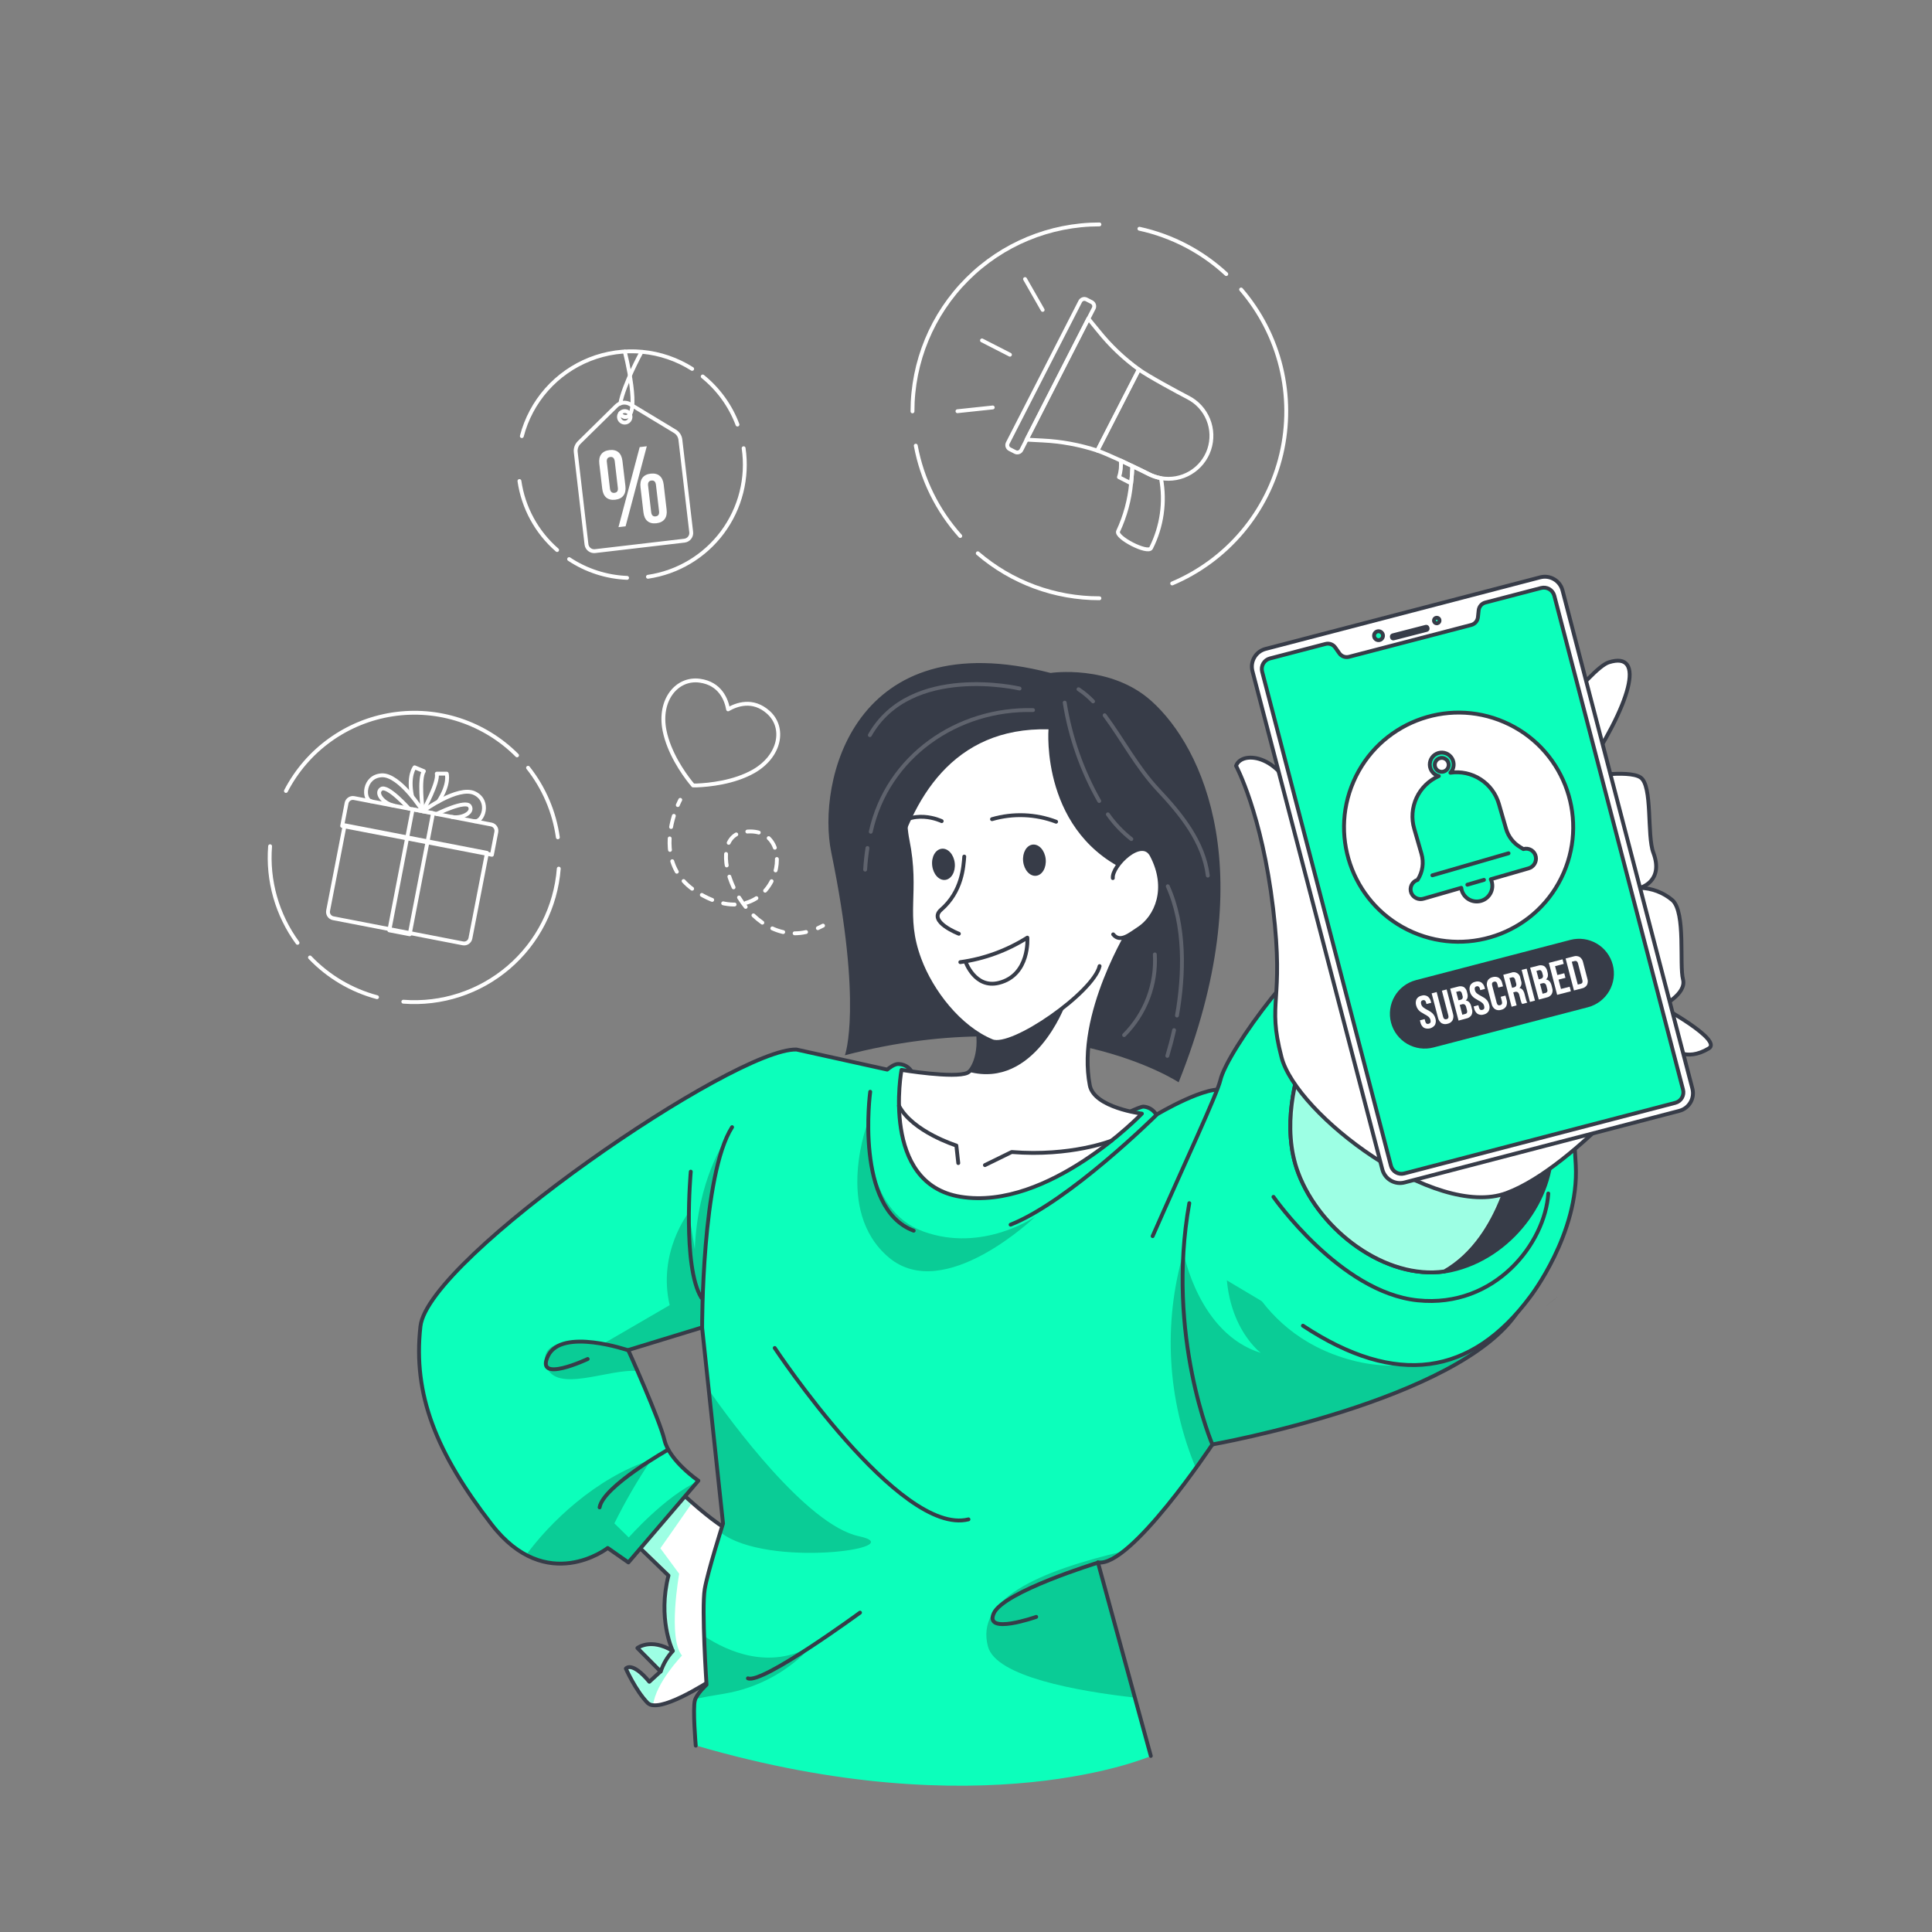 <svg width="500" height="500" viewBox="0 0 500 500" fill="none" xmlns="http://www.w3.org/2000/svg">
<rect x="0" y="0" width="500" height="500" fill="#808080" stroke="none"/>
<path d="M155.1 119.999C154.86 117.999 155.77 116.709 157.72 116.479C159.67 116.249 160.85 117.259 161.09 119.299L161.86 125.809C162.09 127.809 161.18 129.099 159.23 129.329C157.28 129.559 156.1 128.549 155.86 126.509L155.1 119.999ZM157.85 126.419C157.96 127.299 158.37 127.619 159.02 127.549C159.67 127.479 160.02 127.059 159.89 126.179L159.1 119.389C158.99 118.509 158.55 118.189 157.93 118.269C157.31 118.349 156.93 118.749 157.06 119.629L157.85 126.419ZM165.55 115.709L167.39 115.489L161.9 136.209L160.06 136.429L165.55 115.709ZM165.76 126.099C165.52 124.099 166.44 122.799 168.39 122.579C170.34 122.359 171.52 123.359 171.76 125.389L172.52 131.899C172.76 133.899 171.85 135.189 169.89 135.419C167.93 135.649 166.76 134.639 166.52 132.599L165.76 126.099ZM168.52 132.509C168.62 133.389 169.03 133.719 169.68 133.639C170.33 133.559 170.68 133.149 170.56 132.269L169.76 125.479C169.66 124.609 169.22 124.289 168.6 124.359C167.98 124.429 167.6 124.849 167.73 125.719L168.52 132.509Z" fill="white"/>
<path d="M177.16 139.92L154 142.63C153.474 142.692 152.944 142.542 152.528 142.214C152.112 141.886 151.843 141.406 151.78 140.88L149 117C148.951 116.555 149.002 116.106 149.149 115.683C149.296 115.261 149.536 114.877 149.85 114.56L159.51 105.05C159.975 104.588 160.582 104.296 161.233 104.22C161.883 104.144 162.541 104.288 163.1 104.63L174.69 111.63C175.072 111.861 175.396 112.177 175.636 112.554C175.877 112.93 176.029 113.356 176.08 113.8L178.88 137.68C178.948 138.205 178.805 138.735 178.483 139.155C178.161 139.575 177.685 139.85 177.16 139.92Z" stroke="white" stroke-linecap="round" stroke-linejoin="round"/>
<path d="M163.16 107.699C163.196 107.993 163.144 108.29 163.011 108.554C162.877 108.818 162.668 109.036 162.41 109.18C162.153 109.325 161.858 109.389 161.563 109.366C161.268 109.343 160.987 109.232 160.756 109.048C160.524 108.865 160.352 108.616 160.262 108.335C160.172 108.053 160.168 107.751 160.25 107.468C160.332 107.184 160.496 106.93 160.723 106.74C160.949 106.55 161.227 106.431 161.52 106.399C161.91 106.354 162.302 106.466 162.61 106.71C162.917 106.954 163.115 107.31 163.16 107.699Z" stroke="white" stroke-linecap="round" stroke-linejoin="round"/>
<path d="M161.69 91C161.69 91 166.21 108.4 161.69 107.9" stroke="white" stroke-linecap="round" stroke-linejoin="round"/>
<path d="M160.54 104.399C161.42 99.559 165.85 91.399 165.85 91.399" stroke="white" stroke-linecap="round" stroke-linejoin="round"/>
<path d="M161.69 107.869C161.426 107.852 161.173 107.754 160.967 107.587C160.761 107.421 160.612 107.194 160.54 106.939" stroke="white" stroke-linecap="round" stroke-linejoin="round"/>
<path d="M181.86 97.43C185.914 100.706 189.021 105.003 190.86 109.88" stroke="white" stroke-linecap="round" stroke-linejoin="round"/>
<path d="M135.05 112.87C136.212 108.399 138.414 104.266 141.475 100.808C144.537 97.349 148.372 94.662 152.668 92.966C156.964 91.271 161.601 90.613 166.199 91.048C170.797 91.483 175.228 92.998 179.13 95.469" stroke="white" stroke-linecap="round" stroke-linejoin="round"/>
<path d="M144.18 142.349C138.893 137.759 135.432 131.42 134.43 124.489" stroke="white" stroke-linecap="round" stroke-linejoin="round"/>
<path d="M162.29 149.549C156.94 149.335 151.752 147.658 147.29 144.699" stroke="white" stroke-linecap="round" stroke-linejoin="round"/>
<path d="M192.45 116C193.578 123.695 191.602 131.523 186.959 137.762C182.316 144.001 175.385 148.14 167.69 149.27" stroke="white" stroke-linecap="round" stroke-linejoin="round"/>
<path d="M89.21 213.576L126.029 220.714L121.741 242.833C121.657 243.264 121.406 243.645 121.041 243.891C120.677 244.137 120.23 244.228 119.799 244.144L86.224 237.635C85.792 237.551 85.412 237.3 85.166 236.936C84.92 236.571 84.829 236.124 84.912 235.693L89.201 213.574L89.21 213.576Z" stroke="white" stroke-width="0.998" stroke-linecap="round" stroke-linejoin="round"/>
<path d="M127.31 221.219L88.553 213.748L89.689 207.857C89.772 207.425 90.024 207.043 90.389 206.796C90.753 206.55 91.201 206.458 91.633 206.541L127.169 213.391C127.588 213.482 127.955 213.731 128.194 214.086C128.433 214.442 128.525 214.876 128.451 215.298L127.316 221.189L127.31 221.219Z" stroke="white" stroke-linecap="round" stroke-linejoin="round"/>
<path d="M112.068 210.448L106.795 209.432L100.754 240.775L106.027 241.791L112.068 210.448Z" stroke="white" stroke-linecap="round" stroke-linejoin="round"/>
<path d="M109.43 209.94C109.43 209.94 118.58 203.26 122.81 205.28C127.04 207.3 124.95 212.93 122.81 212.52" stroke="white" stroke-linecap="round" stroke-linejoin="round"/>
<path d="M113.05 210.63C113.05 210.63 120.49 206.93 121.57 208.63C122.65 210.33 119.44 211.9 116.97 211.42" stroke="white" stroke-linecap="round" stroke-linejoin="round"/>
<path d="M109.68 209.481C109.68 209.481 113.54 202.481 113.04 200.221H115.61C115.61 200.221 116.45 202.881 113.45 207.431" stroke="white" stroke-linecap="round" stroke-linejoin="round"/>
<path d="M109.43 209.94C109.43 209.94 103.43 200.34 98.74 200.65C94.05 200.96 93.92 206.95 96.05 207.36" stroke="white" stroke-linecap="round" stroke-linejoin="round"/>
<path d="M105.81 209.24C105.81 209.24 100.28 203.03 98.65 204.19C97.02 205.35 99.42 208.01 101.89 208.48" stroke="white" stroke-linecap="round" stroke-linejoin="round"/>
<path d="M109.37 209.42C109.37 209.42 108.37 201.47 109.7 199.58L107.3 198.58C107.3 198.58 105.54 200.74 106.64 206.08" stroke="white" stroke-linecap="round" stroke-linejoin="round"/>
<path d="M136.66 198.7C140.782 203.909 143.443 210.122 144.37 216.7" stroke="white" stroke-linecap="round" stroke-linejoin="round"/>
<path d="M74 204.7C76.71 199.461 80.619 194.936 85.409 191.494C90.199 188.052 95.734 185.79 101.564 184.892C107.394 183.995 113.353 184.487 118.957 186.328C124.56 188.17 129.649 191.309 133.81 195.49" stroke="white" stroke-linecap="round" stroke-linejoin="round"/>
<path d="M77 244C71.716 236.786 69.197 227.915 69.9 219" stroke="white" stroke-linecap="round" stroke-linejoin="round"/>
<path d="M97.57 258.07C90.952 256.302 84.949 252.746 80.22 247.79" stroke="white" stroke-linecap="round" stroke-linejoin="round"/>
<path d="M144.61 224.801C143.841 234.702 139.171 243.893 131.627 250.352C124.082 256.81 114.282 260.008 104.38 259.241" stroke="white" stroke-linecap="round" stroke-linejoin="round"/>
<path d="M292.73 125.09L289.59 123.49C290.056 122.111 290.213 120.647 290.05 119.2C291.05 119.68 292.11 120.2 293.05 120.63C293 121.92 292.92 123.44 292.73 125.09Z" stroke="white" stroke-linecap="round" stroke-linejoin="round"/>
<path d="M297.3 122.69C298.295 123.197 299.36 123.554 300.46 123.75C301.612 129.899 300.709 136.255 297.89 141.84C297.08 143.42 288.57 139.06 289.37 137.48C291.193 133.574 292.33 129.382 292.73 125.09C292.92 123.44 293.03 121.92 293.08 120.63C294.86 121.47 296.42 122.24 297.3 122.69Z" stroke="white" stroke-linecap="round" stroke-linejoin="round"/>
<path d="M307.45 102.86C309.825 104.074 311.684 106.1 312.692 108.57C313.699 111.039 313.787 113.788 312.94 116.317C312.093 118.846 310.366 120.987 308.074 122.351C305.782 123.715 303.077 124.211 300.45 123.75C299.35 123.554 298.285 123.197 297.29 122.69C296.41 122.24 294.85 121.47 293.07 120.63C292.07 120.16 291.07 119.68 290.07 119.2C287.61 118.07 285.23 117.03 284 116.63L294.76 95.63C297 97.27 304.93 101.57 307.45 102.86Z" stroke="white" stroke-linecap="round" stroke-linejoin="round"/>
<path d="M284.31 85.69C287.325 89.451 290.833 92.788 294.74 95.61L283.98 116.61C279.402 115.11 274.642 114.233 269.83 114L265.66 113.78L281.66 82.45L284.31 85.69Z" stroke="white" stroke-linecap="round" stroke-linejoin="round"/>
<path d="M260.81 114.65L279.57 78C279.715 77.723 279.963 77.515 280.26 77.419C280.558 77.324 280.881 77.349 281.16 77.49L282.54 78.2C282.818 78.343 283.029 78.59 283.126 78.888C283.224 79.186 283.2 79.51 283.06 79.79L281.69 82.46L265.69 113.79L264.33 116.46C264.259 116.598 264.161 116.72 264.043 116.821C263.925 116.921 263.788 116.997 263.64 117.044C263.493 117.092 263.337 117.11 263.183 117.097C263.028 117.084 262.878 117.041 262.74 116.97L261.35 116.26C261.206 116.193 261.077 116.097 260.971 115.979C260.865 115.86 260.784 115.722 260.734 115.571C260.683 115.42 260.664 115.261 260.677 115.103C260.69 114.944 260.735 114.79 260.81 114.65Z" stroke="white" stroke-linecap="round" stroke-linejoin="round"/>
<path d="M261.37 91.8L254.14 88.1" stroke="white" stroke-linecap="round" stroke-linejoin="round"/>
<path d="M269.84 80.2L265.28 72.22" stroke="white" stroke-linecap="round" stroke-linejoin="round"/>
<path d="M256.92 105.45L247.79 106.42" stroke="white" stroke-linecap="round" stroke-linejoin="round"/>
<path d="M317.36 70.93C311.048 65.084 303.286 61.033 294.88 59.2" stroke="white" stroke-linecap="round" stroke-linejoin="round"/>
<path d="M303.36 151C310.373 148.032 316.586 143.45 321.494 137.627C326.402 131.805 329.866 124.906 331.605 117.491C333.343 110.077 333.307 102.357 331.499 94.96C329.691 87.562 326.162 80.696 321.2 74.92" stroke="white" stroke-linecap="round" stroke-linejoin="round"/>
<path d="M253.05 143.19C261.808 150.719 272.98 154.85 284.53 154.83" stroke="white" stroke-linecap="round" stroke-linejoin="round"/>
<path d="M237 115.34C238.616 124.043 242.599 132.132 248.51 138.72" stroke="white" stroke-linecap="round" stroke-linejoin="round"/>
<path d="M284.53 58.08C271.699 58.08 259.393 63.177 250.32 72.25C241.247 81.323 236.15 93.629 236.15 106.46" stroke="white" stroke-linecap="round" stroke-linejoin="round"/>
<path d="M198.85 184.35C194.79 180.72 190.58 182.35 188.43 183.58C188 181.12 186.43 176.88 181.07 176.16C175.21 175.38 170.41 181.09 171.98 189.05C173.12 194.78 176.78 200.05 178.74 202.5C178.97 202.8 179.19 203.06 179.37 203.27H180.37C183.53 203.14 189.89 202.51 194.97 199.65C202 195.65 203.25 188.29 198.85 184.35Z" stroke="white" stroke-linecap="round" stroke-linejoin="round"/>
<path d="M176.05 207C176.05 207 175.78 207.49 175.41 208.35" stroke="white" stroke-linecap="round" stroke-linejoin="round"/>
<path d="M174.39 211.14C172.79 216.37 171.69 225.33 180.21 230.76C201.27 244.19 208.36 212.51 192.21 215.36C181.12 217.36 192.85 246.67 210.21 240.76" stroke="white" stroke-linecap="round" stroke-linejoin="round" stroke-dasharray="2.98 2.98"/>
<path d="M211.66 240.21C212.1 240.01 212.55 239.79 213 239.55" stroke="white" stroke-linecap="round" stroke-linejoin="round"/>
<path d="M185.69 433.76C185.69 433.76 173.8 441.85 169.01 441.31C168.484 441.283 167.984 441.07 167.6 440.71C164.48 437.49 161.97 431.83 161.97 431.83C161.97 431.83 163.46 429.77 168.05 435.24L170.96 432.57L164.96 426.51C164.96 426.51 168.35 423.82 174.11 427.25C173.91 426.83 170.2 418.75 173 407.75L159 394.24L171.42 383.42L172.42 382.58C172.42 382.58 173.2 383.35 174.42 384.58C175.64 385.81 177.33 387.29 179.16 388.9C183.54 392.75 188.84 396.9 191.16 396.9C195.34 396.76 185.69 433.76 185.69 433.76Z" fill="white"/>
<mask id="mask0_465_2802" style="mask-type:luminance" maskUnits="userSpaceOnUse" x="159" y="382" width="34" height="60">
<path d="M185.69 433.76C185.69 433.76 173.8 441.85 169.01 441.31C168.484 441.283 167.984 441.07 167.6 440.71C164.48 437.49 161.97 431.83 161.97 431.83C161.97 431.83 163.46 429.77 168.05 435.24L170.96 432.57L164.96 426.51C164.96 426.51 168.35 423.82 174.11 427.25C173.91 426.83 170.2 418.75 173 407.75L159 394.24L171.42 383.42L172.42 382.58C172.42 382.58 173.2 383.35 174.42 384.58C175.64 385.81 177.33 387.29 179.16 388.9C183.54 392.75 188.84 396.9 191.16 396.9C195.34 396.76 185.69 433.76 185.69 433.76Z" fill="white"/>
</mask>
<g mask="url(#mask0_465_2802)">
<path opacity="0.4" d="M176.5 428.46C176.5 428.46 169.72 435.46 169.01 441.31C168.484 441.283 167.984 441.07 167.6 440.71C164.48 437.49 161.97 431.83 161.97 431.83C161.97 431.83 163.46 429.77 168.05 435.24L170.96 432.57L164.96 426.51C164.96 426.51 168.35 423.82 174.11 427.25C173.91 426.83 170.2 418.75 173 407.75L159 394.24L171.42 383.42L174.42 384.55C175.65 385.71 177.33 387.26 179.16 388.87C176.53 392.72 170.9 400.69 170.9 400.69L175.77 407.29C175.77 407.29 172.77 423.93 176.5 428.46Z" fill="#0CFFBB"/>
</g>
<path d="M185.69 433.76C185.69 433.76 173.8 441.85 169.01 441.31C168.484 441.283 167.984 441.07 167.6 440.71C164.48 437.49 161.97 431.83 161.97 431.83C161.97 431.83 163.46 429.77 168.05 435.24L170.96 432.57L164.96 426.51C164.96 426.51 168.35 423.82 174.11 427.25C173.91 426.83 170.2 418.75 173 407.75L159 394.24L171.42 383.42L172.42 382.58C172.42 382.58 173.2 383.35 174.42 384.58C175.64 385.81 177.33 387.29 179.16 388.9C183.54 392.75 188.84 396.9 191.16 396.9C195.34 396.76 185.69 433.76 185.69 433.76Z" stroke="#373C48" stroke-linecap="round" stroke-linejoin="round"/>
<path d="M171 432.571C171.659 430.601 172.726 428.791 174.13 427.261" stroke="#373C48" stroke-linecap="round" stroke-linejoin="round"/>
<path d="M392.79 339.581C390.914 342.317 388.646 344.763 386.06 346.841C364.2 364.941 313.8 373.841 313.8 373.841C313.8 373.841 312.11 376.371 309.51 379.971C304.85 386.441 297.22 396.381 291 401.361C288.37 403.471 286 404.691 284.19 404.361L293.65 439.291L297.88 454.451C297.88 454.451 254.42 473.451 180.09 451.731C180.09 451.731 179.24 442.031 179.87 439.961C179.87 439.861 179.93 439.761 179.97 439.651C180.727 438.273 181.714 437.035 182.89 435.991C182.89 435.991 182.47 429.751 182.26 423.401C182.02 419.352 182.07 415.292 182.41 411.251C182.94 408.051 185.28 400.311 186.46 396.511L187.15 394.301L183.45 359.661L182.39 349.661L182.33 349.141C182.33 349.071 182.33 348.991 182.33 348.891L181.75 343.541L162.63 349.381C162.63 349.381 163.63 351.621 165.01 354.761C167.52 360.511 171.21 369.261 172.01 372.761C172.07 373.046 172.15 373.327 172.25 373.601C174.02 378.651 180.76 383.241 180.76 383.241L162.65 404.401L157.3 400.661C156.615 401.168 155.893 401.622 155.14 402.021C151.62 403.931 144.24 406.741 136.14 402.451C132.63 400.478 129.582 397.777 127.2 394.531C113 376.091 106.82 361.001 108.83 343.331C110.84 325.661 190.36 271.131 206.14 271.701L229.61 276.881C230.12 276.461 231.49 275.381 232.55 275.431C236.82 275.651 236.93 280.611 236.93 280.611L289.53 289.151C289.53 289.151 294.98 286.421 295.93 286.461C296.617 286.507 297.281 286.724 297.863 287.093C298.444 287.461 298.925 287.969 299.26 288.571C299.26 288.571 312.88 280.411 317.26 282.311C331.68 288.531 403.44 323.401 392.79 339.581Z" fill="#0CFFBB"/>
<path opacity="0.2" d="M210.05 426C204.073 432.57 196.047 436.923 187.28 438.35C184.51 438.79 182.08 439.23 179.95 439.67C180.706 438.292 181.694 437.054 182.87 436.01C182.87 436.01 182.45 429.77 182.24 423.42C188.41 427.49 199.17 432.19 210.05 426Z" fill="black"/>
<path opacity="0.2" d="M186.44 396.56L187.13 394.35L183.43 359.71C188.96 367.64 208.68 394.65 222.27 397.57C236.48 400.61 198.49 406 186.44 396.56Z" fill="black"/>
<path opacity="0.2" d="M293.63 439.34C278.78 437.65 257.79 433.91 255.69 426.14C252.42 414 268.33 406.72 291 401.41C288.37 403.52 286 404.74 284.19 404.41L293.63 439.34Z" fill="black"/>
<path opacity="0.2" d="M386.05 346.85C364.19 364.95 313.79 373.85 313.79 373.85C313.79 373.85 312.1 376.38 309.5 379.98C302.085 362.276 300.952 342.567 306.29 324.13C306.29 324.13 310.17 345.13 326.29 350.13C326.29 350.13 313.95 340.94 318.29 318.82C318.29 318.82 322.5 344.82 349.89 352.04C363.18 355.61 376.19 351.73 386.05 346.85Z" fill="black"/>
<path opacity="0.2" d="M182.31 349.211L181.71 343.611L162.59 349.451C162.59 349.451 163.59 351.691 164.97 354.831C157.66 354.081 143.79 360.831 141.37 353.471C138.45 344.551 156.37 347.621 156.37 347.621L173.31 337.771C170.11 324.071 178.26 313.771 178.26 313.771L179.81 323.331C180.55 305.161 187.66 295.221 187.66 295.221C181.78 309.591 181.94 345.001 182.31 349.211Z" fill="black"/>
<path opacity="0.2" d="M180.75 383.271L162.64 404.431L157.29 400.691C156.605 401.198 155.883 401.652 155.13 402.051C151.61 403.961 144.23 406.771 136.13 402.481C142 394.361 154.13 382.411 168.54 377.801C165.002 383.065 161.816 388.557 159 394.241L162.72 397.901C162.72 397.901 172 387.321 180.75 383.271Z" fill="black"/>
<path opacity="0.2" d="M224.72 290.07C224.72 291.94 223.54 313.07 238.94 318.7C254.34 324.33 268 314.81 268 314.81C268 314.81 244.39 337.59 230 325.41C215.61 313.23 224.72 290.07 224.72 290.07Z" fill="black"/>
<path d="M180.06 451.77C180.06 451.77 179.23 442.071 179.85 440.011C180.37 438.271 182.85 436.011 182.85 436.011C182.85 436.011 181.54 416.351 182.38 411.281C183.1 406.931 187.12 394.281 187.12 394.281L181.7 343.541L162.58 349.391C162.58 349.391 170.72 367.391 171.98 372.731C173.24 378.071 180.74 383.201 180.74 383.201L162.63 404.351L157.28 400.62C157.28 400.62 141.48 412.981 127.21 394.501C112.94 376.021 106.81 360.971 108.81 343.251C110.81 325.531 190.36 271.06 206.14 271.62L229.61 276.81C230.11 276.39 231.49 275.31 232.54 275.36C236.81 275.58 236.92 280.541 236.92 280.541L289.52 289.08C289.52 289.08 294.98 286.351 295.93 286.391C296.615 286.438 297.278 286.656 297.857 287.025C298.437 287.393 298.916 287.9 299.25 288.501C299.25 288.501 312.87 280.35 317.25 282.24C331.65 288.46 403.4 323.331 392.76 339.511C377.65 362.511 313.76 373.821 313.76 373.821C313.76 373.821 292.51 405.82 284.14 404.34L297.83 454.43" stroke="#373C48" stroke-linecap="round" stroke-linejoin="round"/>
<path d="M337.2 343.09C361.34 359.03 380.8 356.09 396.03 335.57C396.03 335.57 408.71 319.22 407.81 301.57C406.91 283.92 402.7 226.42 347.75 241.12C338.7 243.54 317.59 271.81 315.82 279.58C315 283.13 306.53 301.2 298.3 319.91" fill="#0CFFBB"/>
<path d="M337.2 343.09C361.34 359.03 380.8 356.09 396.03 335.57C396.03 335.57 408.71 319.22 407.81 301.57C406.91 283.92 402.7 226.42 347.75 241.12C338.7 243.54 317.59 271.81 315.82 279.58C315 283.13 306.53 301.2 298.3 319.91" stroke="#373C48" stroke-linecap="round" stroke-linejoin="round"/>
<path d="M271.89 174.16C271.89 174.16 287.27 171.83 297.95 181.39C311.46 193.48 326.63 226.08 305.03 280.1C305.03 280.1 273.12 258.92 218.66 273.1C218.66 273.1 223.35 260.43 215.12 220.54C211.4 202.49 220.76 160.91 271.89 174.16Z" fill="#373C48"/>
<path d="M248.58 309.72C271.34 313.41 295.52 288.21 295.52 288.21C295.52 288.21 283.15 286.69 282.04 280.88C278.49 262.55 292.77 239.88 292.77 239.88C292.77 239.88 237.51 241.41 247.17 253.88C248.967 256.161 250.438 258.682 251.54 261.37C254.89 269.6 252.54 275.81 250.79 277.37C250.663 277.474 250.525 277.564 250.38 277.64C247.04 279.16 233.31 276.89 233.31 276.89C233.31 276.89 227.81 306.35 248.58 309.72Z" fill="white" stroke="#373C48" stroke-linecap="round" stroke-linejoin="round"/>
<path d="M287.69 295.19C287.69 295.19 277.19 299.39 261.82 298.14L254.9 301.53" stroke="#373C48" stroke-linecap="round" stroke-linejoin="round"/>
<path d="M248 301L247.5 296.46C247.5 296.46 236.16 292.91 232.65 286.17" stroke="#373C48" stroke-linecap="round" stroke-linejoin="round"/>
<path d="M250.79 277.401C267.71 281.821 275.66 260.121 275.66 260.121C275.66 260.121 262.12 256.121 251.54 261.441C254.89 269.671 252.57 275.881 250.79 277.401Z" fill="#373C48"/>
<path d="M293.75 228.491C297.86 205.381 293.29 177.651 258.11 179.951C232.98 181.591 233.19 209.141 234.85 217.371C237.65 231.201 233.64 236.641 237.95 248.261C241.05 256.611 248.24 265.951 256.71 269.451C261.92 271.601 283.01 256.801 284.57 250.031" fill="white"/>
<path d="M293.75 228.491C297.86 205.381 293.29 177.651 258.11 179.951C232.98 181.591 233.19 209.141 234.85 217.371C237.65 231.201 233.64 236.641 237.95 248.261C241.05 256.611 248.24 265.951 256.71 269.451C261.92 271.601 283.01 256.801 284.57 250.031" stroke="#373C48" stroke-linecap="round" stroke-linejoin="round"/>
<path d="M249.55 221.681C249.34 224.281 249.03 230.681 243.55 235.441C239.99 238.511 248.15 241.651 248.15 241.651" stroke="#373C48" stroke-linecap="round" stroke-linejoin="round"/>
<path d="M243.71 212.51C243.71 212.51 235.95 208.73 230.71 214.97" stroke="#373C48" stroke-linecap="round" stroke-linejoin="round"/>
<path d="M256.73 212C262.186 210.418 268.007 210.649 273.32 212.66" stroke="#373C48" stroke-linecap="round" stroke-linejoin="round"/>
<path d="M264.79 222.93C265.03 225.16 266.53 226.83 268.14 226.65C269.75 226.47 270.86 224.53 270.62 222.3C270.38 220.07 268.88 218.41 267.27 218.58C265.66 218.75 264.55 220.7 264.79 222.93Z" fill="#373C48"/>
<path d="M248.53 249C254.699 248.149 260.615 245.987 265.88 242.66C265.88 242.66 266.61 252.36 258.49 254.37C252.26 255.92 249.85 248.81 249.85 248.81" stroke="#373C48" stroke-linecap="round" stroke-linejoin="round"/>
<path d="M271.35 188.751C271.35 188.751 269.13 216.141 293.3 226.091L304.63 199.761L287.49 180.761L261.68 173.301C223.11 175.711 206.51 199.671 227.92 263.521C227.92 263.551 221.93 187.511 271.35 188.751Z" fill="#373C48"/>
<path d="M288 227.251C287.66 224.171 295.45 216.331 298.08 221.361C302.57 229.941 299.3 237.361 294.66 240.361C292.58 241.671 289.94 244.131 288.09 241.811" fill="white"/>
<path d="M288 227.251C287.66 224.171 295.45 216.331 298.08 221.361C302.57 229.941 299.3 237.361 294.66 240.361C292.58 241.671 289.94 244.131 288.09 241.811" stroke="#373C48" stroke-linecap="round" stroke-linejoin="round"/>
<path d="M241.25 224C241.5 226.23 243 227.9 244.61 227.72C246.22 227.54 247.33 225.6 247.09 223.37C246.85 221.14 245.34 219.47 243.73 219.65C242.12 219.83 241 221.72 241.25 224Z" fill="#373C48"/>
<g opacity="0.2">
<path d="M224.5 219.461C224.21 221.311 224.01 223.191 223.9 225.061" stroke="white" stroke-linecap="round" stroke-linejoin="round"/>
<path d="M267.35 183.771C247.81 183.261 229.65 195.711 225.35 215.261" stroke="white" stroke-linecap="round" stroke-linejoin="round"/>
<path d="M263.86 178.191C263.86 178.191 235.68 171.561 225.12 190.251" stroke="white" stroke-linecap="round" stroke-linejoin="round"/>
<path d="M286.72 210.751C288.419 213.17 290.464 215.326 292.79 217.151" stroke="white" stroke-linecap="round" stroke-linejoin="round"/>
<path d="M275.54 181.841C276.98 190.792 280.008 199.414 284.48 207.301" stroke="white" stroke-linecap="round" stroke-linejoin="round"/>
<path d="M303.85 266.601C303.35 268.841 302.76 271.061 302.1 273.261" stroke="white" stroke-linecap="round" stroke-linejoin="round"/>
<path d="M302.22 229.36C306.79 239.51 306.48 252.14 304.6 262.82" stroke="white" stroke-linecap="round" stroke-linejoin="round"/>
<path d="M298.87 247.001C299.093 250.845 298.5 254.693 297.13 258.292C295.759 261.891 293.643 265.159 290.92 267.881" stroke="white" stroke-linecap="round" stroke-linejoin="round"/>
<path d="M285.88 185.11C290.67 191.59 294.23 198.54 299.78 204.46C305.63 210.69 311.48 217.83 312.58 226.61" stroke="white" stroke-linecap="round" stroke-linejoin="round"/>
<path d="M279.12 178.371C280.492 179.271 281.754 180.328 282.88 181.521" stroke="white" stroke-linecap="round" stroke-linejoin="round"/>
</g>
<path d="M375.51 328.75C374.95 328.87 374.39 328.97 373.81 329.05C358.69 331.21 341.73 318.67 336.01 303.62C331.49 291.73 335.44 278.24 337.6 272.47C338.28 270.66 338.77 269.61 338.77 269.61C347.89 256.61 400.91 282.06 401.53 296.1C402.15 310.14 391 325.35 375.51 328.75Z" fill="#373C48" stroke="#373C48" stroke-linecap="round" stroke-linejoin="round"/>
<path d="M392.1 298C392.1 298 389.1 320.32 373.81 329.05C358.69 331.21 341.73 318.67 336.01 303.62C331.49 291.73 335.44 278.24 337.6 272.47C355.47 262.26 392.1 298 392.1 298Z" fill="white"/>
<mask id="mask1_465_2802" style="mask-type:luminance" maskUnits="userSpaceOnUse" x="333" y="270" width="60" height="60">
<path d="M392.1 298C392.1 298 389.1 320.32 373.81 329.05C358.69 331.21 341.73 318.67 336.01 303.62C331.49 291.73 335.44 278.24 337.6 272.47C355.47 262.26 392.1 298 392.1 298Z" fill="white"/>
</mask>
<g mask="url(#mask1_465_2802)">
<path opacity="0.4" d="M392.1 298C392.1 298 389.1 320.32 373.81 329.05C358.69 331.21 341.73 318.67 336.01 303.62C331.49 291.73 335.44 278.24 337.6 272.47C355.47 262.26 392.1 298 392.1 298Z" fill="#0CFFBB"/>
</g>
<path d="M392.1 298C392.1 298 389.1 320.32 373.81 329.05C358.69 331.21 341.73 318.67 336.01 303.62C331.49 291.73 335.44 278.24 337.6 272.47C355.47 262.26 392.1 298 392.1 298Z" stroke="#373C48" stroke-linecap="round" stroke-linejoin="round"/>
<path d="M329.57 309.75C329.57 309.75 346.79 334.47 366.9 336.53C387.01 338.59 399.9 321.65 400.69 308.88" stroke="#373C48" stroke-linecap="round" stroke-linejoin="round"/>
<path d="M319.89 198.2C321.4 193.97 332.26 195.39 335.71 208.59C339.16 221.79 352.71 253.88 352.71 253.88C352.71 253.88 406.71 174.47 416.35 171.41C425.99 168.35 422.2 182.11 409.27 201.2C409.27 201.2 421.38 199.07 424.56 201.2C427.74 203.33 426.19 216.2 427.88 220.66C430.72 228.19 424.41 229.78 424.41 229.78C427.506 229.849 430.483 230.983 432.84 232.99C436.31 236.24 434.57 249.67 435.56 253.47C436.55 257.27 429.93 260.47 429.93 260.47C429.93 260.47 445.84 269.14 442.25 271.32C436.19 274.98 432.74 271.23 432.74 271.23C432.74 271.23 408.29 301.93 389.85 308.77C371.41 315.61 335.52 288.43 331.66 273.63C327.8 258.83 332.41 259.74 329.48 235.11C326.55 210.48 319.89 198.2 319.89 198.2Z" fill="white" stroke="#373C48" stroke-linecap="round" stroke-linejoin="round"/>
<path d="M398.618 149.409L327.514 167.943C324.991 168.601 323.479 171.179 324.137 173.701L357.748 302.643C358.405 305.165 360.983 306.677 363.506 306.019L434.61 287.485C437.132 286.827 438.644 284.249 437.986 281.727L404.376 152.786C403.718 150.263 401.14 148.751 398.618 149.409Z" fill="white" stroke="#373C48" stroke-linecap="round" stroke-linejoin="round"/>
<path d="M357.88 164.231C357.918 164.377 357.927 164.529 357.906 164.679C357.885 164.829 357.835 164.973 357.758 165.104C357.682 165.234 357.58 165.348 357.459 165.44C357.339 165.531 357.201 165.597 357.055 165.636C356.908 165.674 356.756 165.682 356.606 165.662C356.456 165.641 356.312 165.591 356.181 165.514C356.051 165.437 355.937 165.336 355.846 165.215C355.754 165.094 355.688 164.957 355.65 164.811C355.609 164.664 355.598 164.511 355.618 164.36C355.637 164.21 355.687 164.064 355.763 163.933C355.839 163.801 355.941 163.687 356.063 163.595C356.184 163.504 356.322 163.438 356.47 163.401C356.767 163.324 357.082 163.369 357.346 163.525C357.61 163.68 357.802 163.934 357.88 164.231Z" fill="#0CFFBB" stroke="#373C48" stroke-linecap="round" stroke-linejoin="round"/>
<path d="M372.53 160.41C372.554 160.502 372.559 160.598 372.546 160.692C372.533 160.786 372.501 160.877 372.453 160.958C372.405 161.04 372.341 161.112 372.265 161.169C372.189 161.225 372.102 161.267 372.01 161.29C371.872 161.325 371.727 161.318 371.593 161.271C371.459 161.223 371.342 161.137 371.257 161.023C371.172 160.91 371.122 160.773 371.114 160.631C371.107 160.489 371.141 160.348 371.213 160.226C371.286 160.103 371.393 160.005 371.521 159.943C371.649 159.882 371.792 159.859 371.933 159.879C372.074 159.899 372.206 159.96 372.312 160.054C372.418 160.149 372.494 160.273 372.53 160.41Z" fill="#0CFFBB" stroke="#373C48" stroke-linecap="round" stroke-linejoin="round"/>
<path d="M369.029 162.214L360.445 164.427C360.273 164.471 360.17 164.646 360.214 164.817L360.259 164.992C360.303 165.163 360.478 165.266 360.65 165.222L369.234 163.01C369.406 162.966 369.509 162.791 369.465 162.619L369.42 162.445C369.375 162.273 369.201 162.17 369.029 162.214Z" fill="#0CFFBB" stroke="#373C48" stroke-width="1.002" stroke-linecap="round" stroke-linejoin="round"/>
<path d="M402.24 154.121L435.57 282.001C435.756 282.718 435.65 283.48 435.275 284.119C434.9 284.758 434.287 285.223 433.57 285.411L363.38 303.701C362.663 303.887 361.901 303.78 361.262 303.405C360.623 303.03 360.158 302.418 359.97 301.701L326.64 173.821C326.454 173.103 326.561 172.342 326.936 171.703C327.31 171.063 327.923 170.599 328.64 170.411L343.05 166.651C343.512 166.529 344.001 166.553 344.449 166.717C344.898 166.882 345.286 167.179 345.56 167.571L346.61 169.061C346.884 169.452 347.272 169.75 347.721 169.915C348.17 170.079 348.658 170.102 349.12 169.981L380.75 161.741C381.208 161.621 381.619 161.366 381.929 161.01C382.239 160.653 382.435 160.211 382.49 159.741L382.68 157.931C382.733 157.46 382.927 157.017 383.238 156.659C383.549 156.302 383.961 156.048 384.42 155.931L398.83 152.171C399.541 151.983 400.296 152.083 400.934 152.447C401.572 152.812 402.041 153.413 402.24 154.121Z" fill="#0CFFBB" stroke="#373C48" stroke-linecap="round" stroke-linejoin="round"/>
<path d="M404.685 225.88C411.206 210.86 404.317 193.396 389.296 186.875C374.276 180.353 356.812 187.242 350.291 202.263C343.769 217.283 350.658 234.747 365.679 241.269C380.699 247.79 398.163 240.901 404.685 225.88Z" fill="white" stroke="#373C48" stroke-linecap="round" stroke-linejoin="round"/>
<path d="M365.24 231.1C365.493 231.697 365.958 232.178 366.546 232.451C367.133 232.724 367.8 232.77 368.42 232.58L378.17 229.77C378.191 229.98 378.231 230.188 378.29 230.39C378.437 230.9 378.684 231.375 379.016 231.79C379.347 232.204 379.757 232.549 380.222 232.804C380.686 233.06 381.197 233.222 381.724 233.281C382.252 233.339 382.785 233.293 383.295 233.145C383.804 232.998 384.28 232.751 384.694 232.42C385.108 232.088 385.453 231.678 385.709 231.213C385.965 230.749 386.126 230.238 386.185 229.711C386.243 229.184 386.197 228.65 386.05 228.14C385.988 227.938 385.911 227.741 385.82 227.55L395.56 224.74C396.196 224.57 396.745 224.168 397.099 223.612C397.452 223.057 397.585 222.389 397.47 221.74C397.408 221.388 397.273 221.052 397.073 220.756C396.872 220.459 396.612 220.208 396.308 220.019C396.004 219.83 395.663 219.708 395.308 219.66C394.954 219.612 394.593 219.639 394.25 219.74L393.43 219.24C391.652 218.177 390.344 216.48 389.77 214.49L387.92 208.08C387.158 205.441 385.466 203.166 383.158 201.677C380.849 200.188 378.079 199.585 375.36 199.98C375.827 199.488 376.118 198.855 376.19 198.181C376.261 197.506 376.109 196.826 375.756 196.247C375.403 195.667 374.869 195.22 374.236 194.975C373.604 194.729 372.908 194.698 372.256 194.887C371.605 195.076 371.033 195.474 370.631 196.02C370.228 196.566 370.016 197.23 370.028 197.908C370.039 198.587 370.274 199.242 370.696 199.774C371.117 200.306 371.702 200.684 372.36 200.85C369.824 201.958 367.779 203.952 366.608 206.459C365.437 208.967 365.221 211.815 366 214.47L367.87 220.95C368.202 222.082 368.285 223.273 368.112 224.44C367.94 225.607 367.516 226.723 366.87 227.71C366.531 227.813 366.217 227.984 365.949 228.214C365.68 228.444 365.462 228.728 365.308 229.047C365.155 229.365 365.07 229.713 365.058 230.066C365.046 230.42 365.108 230.772 365.24 231.1ZM374.85 197.44C374.948 197.782 374.943 198.146 374.836 198.485C374.728 198.824 374.522 199.124 374.243 199.346C373.965 199.568 373.628 199.703 373.273 199.733C372.918 199.763 372.563 199.687 372.251 199.516C371.939 199.344 371.686 199.083 371.522 198.767C371.358 198.451 371.292 198.094 371.331 197.74C371.371 197.386 371.514 197.052 371.744 196.78C371.973 196.507 372.278 196.309 372.62 196.21C372.847 196.143 373.085 196.122 373.321 196.147C373.556 196.173 373.784 196.245 373.992 196.36C374.199 196.474 374.382 196.628 374.529 196.814C374.676 196.999 374.785 197.212 374.85 197.44Z" fill="#0CFFBB" stroke="#373C48" stroke-linecap="round" stroke-linejoin="round"/>
<path d="M384.05 227.71L379.75 228.96" stroke="#373C48" stroke-linecap="round" stroke-linejoin="round"/>
<path d="M390.41 220.83L370.7 226.53" stroke="#373C48" stroke-linecap="round" stroke-linejoin="round"/>
<path d="M411 260.66L371 271.08C369.856 271.382 368.664 271.455 367.492 271.295C366.32 271.136 365.191 270.747 364.169 270.151C363.147 269.554 362.253 268.762 361.538 267.82C360.822 266.878 360.3 265.804 360 264.66C359.698 263.516 359.626 262.323 359.786 261.15C359.946 259.978 360.336 258.848 360.933 257.827C361.53 256.805 362.323 255.911 363.267 255.196C364.21 254.481 365.285 253.959 366.43 253.66L406.43 243.24C408.733 242.646 411.178 242.988 413.229 244.191C415.281 245.394 416.773 247.36 417.38 249.66C417.99 251.965 417.661 254.418 416.465 256.48C415.269 258.542 413.303 260.046 411 260.66Z" fill="#373C48"/>
<path d="M366.59 258.591C366.728 258.356 366.914 258.153 367.137 257.996C367.359 257.839 367.613 257.732 367.88 257.681C368.139 257.594 368.413 257.564 368.684 257.593C368.955 257.622 369.217 257.71 369.45 257.851C369.911 258.193 370.225 258.697 370.33 259.261L370.4 259.521L369.17 259.841L369.08 259.501C369.043 259.277 368.93 259.072 368.76 258.921C368.681 258.87 368.591 258.839 368.497 258.828C368.404 258.818 368.309 258.829 368.22 258.861C368.129 258.876 368.042 258.914 367.967 258.969C367.892 259.025 367.832 259.097 367.79 259.181C367.716 259.394 367.716 259.627 367.79 259.841C367.87 260.169 368.052 260.463 368.31 260.681C368.639 260.941 368.995 261.165 369.37 261.351C369.695 261.514 370.009 261.698 370.31 261.901C370.573 262.083 370.806 262.306 371 262.561C371.223 262.86 371.386 263.2 371.48 263.561C371.661 264.11 371.625 264.707 371.38 265.231C371.07 265.68 370.608 266.003 370.08 266.14C369.551 266.278 368.991 266.221 368.5 265.981C368.027 265.647 367.704 265.141 367.6 264.571L367.47 264.061L368.7 263.741L368.85 264.331C368.99 264.871 369.28 265.081 369.73 264.961C370.18 264.841 370.34 264.521 370.2 263.961C370.118 263.634 369.936 263.34 369.68 263.121C369.353 262.861 368.998 262.64 368.62 262.461C368.298 262.29 367.984 262.103 367.68 261.901C367.417 261.718 367.184 261.496 366.99 261.241C366.766 260.943 366.603 260.603 366.51 260.241C366.335 259.699 366.363 259.113 366.59 258.591Z" fill="white"/>
<path d="M373.47 263.14C373.61 263.67 373.91 263.88 374.36 263.77C374.81 263.66 374.96 263.32 374.82 262.77L373.16 256.39L374.39 256.07L376.03 262.36C376.21 262.909 376.174 263.507 375.93 264.03C375.792 264.268 375.604 264.473 375.38 264.631C375.155 264.79 374.9 264.899 374.63 264.95C374.369 265.033 374.095 265.061 373.823 265.034C373.551 265.006 373.288 264.923 373.05 264.79C372.585 264.444 372.264 263.938 372.15 263.37L370.51 257.08L371.81 256.74L373.47 263.14Z" fill="white"/>
<path d="M378.82 255.43C379.041 255.583 379.23 255.778 379.374 256.005C379.518 256.232 379.615 256.485 379.66 256.75L379.73 257.04C379.84 257.4 379.863 257.78 379.8 258.15C379.736 258.456 379.57 258.731 379.33 258.93C380.04 259.01 380.52 259.52 380.76 260.44L380.93 261.12C381.02 261.379 381.056 261.654 381.035 261.928C381.014 262.201 380.938 262.468 380.81 262.71C380.659 262.942 380.462 263.139 380.232 263.29C380.001 263.442 379.742 263.544 379.47 263.59L377.47 264.13L375.31 255.86L377.31 255.34C377.806 255.181 378.345 255.213 378.82 255.43ZM377.45 258.88L377.96 258.75C378.067 258.732 378.17 258.691 378.261 258.631C378.353 258.571 378.43 258.492 378.49 258.4C378.582 258.166 378.582 257.905 378.49 257.67L378.37 257.21C378.33 256.979 378.214 256.768 378.04 256.61C377.96 256.555 377.869 256.52 377.773 256.508C377.677 256.496 377.58 256.507 377.49 256.54L376.86 256.7L377.45 258.88ZM378.45 262.61L379.19 262.41C379.284 262.396 379.375 262.36 379.454 262.307C379.534 262.253 379.601 262.183 379.65 262.1C379.729 261.881 379.729 261.64 379.65 261.42L379.46 260.7C379.413 260.419 379.272 260.161 379.06 259.97C378.954 259.911 378.837 259.875 378.716 259.865C378.595 259.854 378.474 259.87 378.36 259.91L377.78 260.07L378.45 262.61Z" fill="white"/>
<path d="M380.5 255.001C380.635 254.764 380.82 254.559 381.043 254.402C381.266 254.245 381.521 254.138 381.79 254.091C382.047 254.002 382.321 253.97 382.592 253.998C382.863 254.026 383.125 254.112 383.36 254.251C383.824 254.596 384.141 255.103 384.25 255.671L384.32 255.931L383.09 256.251L383 255.901C382.964 255.676 382.846 255.473 382.67 255.331C382.593 255.279 382.505 255.246 382.413 255.233C382.321 255.221 382.227 255.231 382.14 255.261C382.047 255.276 381.958 255.313 381.882 255.369C381.806 255.424 381.743 255.497 381.7 255.581C381.625 255.794 381.625 256.027 381.7 256.241C381.776 256.568 381.955 256.862 382.21 257.081C382.544 257.338 382.902 257.562 383.28 257.751C383.66 257.951 383.97 258.141 384.22 258.301C384.478 258.489 384.711 258.711 384.91 258.961C385.131 259.259 385.291 259.599 385.38 259.961C385.569 260.508 385.536 261.107 385.29 261.631C385.15 261.867 384.963 262.072 384.738 262.23C384.514 262.389 384.259 262.498 383.99 262.551C383.728 262.635 383.452 262.664 383.178 262.636C382.904 262.609 382.64 262.525 382.4 262.391C381.935 262.046 381.617 261.539 381.51 260.971L381.37 260.471L382.6 260.141L382.76 260.741C382.9 261.271 383.19 261.481 383.64 261.361C384.09 261.241 384.24 260.921 384.1 260.361C384.021 260.037 383.842 259.747 383.59 259.531C383.26 259.268 382.901 259.043 382.52 258.861C382.2 258.691 381.89 258.504 381.59 258.301C381.322 258.124 381.088 257.9 380.9 257.641C380.667 257.347 380.503 257.006 380.42 256.641C380.244 256.103 380.272 255.519 380.5 255.001Z" fill="white"/>
<path d="M389.9 258.76C390.08 259.309 390.045 259.906 389.8 260.43C389.66 260.665 389.472 260.868 389.248 261.025C389.024 261.182 388.769 261.289 388.5 261.34C388.241 261.428 387.965 261.46 387.693 261.432C387.42 261.404 387.156 261.318 386.92 261.18C386.447 260.846 386.124 260.34 386.02 259.77L384.9 255.47C384.716 254.922 384.748 254.325 384.99 253.8C385.129 253.563 385.317 253.359 385.541 253.2C385.765 253.042 386.02 252.933 386.29 252.88C386.552 252.796 386.828 252.767 387.102 252.794C387.375 252.822 387.64 252.905 387.88 253.04C388.345 253.384 388.662 253.892 388.77 254.46L388.98 255.26L387.75 255.58L387.52 254.69C387.38 254.15 387.09 253.94 386.64 254.06C386.19 254.18 386.04 254.5 386.18 255.06L387.34 259.52C387.48 260.06 387.77 260.27 388.22 260.15C388.67 260.03 388.83 259.71 388.69 259.15L388.38 257.97L389.61 257.65L389.9 258.76Z" fill="white"/>
<path d="M393.73 259.47C393.652 259.265 393.588 259.054 393.54 258.84L393.2 257.54C393.151 257.251 393.007 256.987 392.79 256.79C392.683 256.725 392.563 256.685 392.439 256.671C392.314 256.657 392.188 256.67 392.07 256.71L391.63 256.83L392.5 260.2L391.2 260.54L389.05 252.27L391.05 251.75C391.299 251.638 391.571 251.586 391.844 251.6C392.117 251.613 392.383 251.692 392.619 251.829C392.856 251.966 393.056 252.157 393.204 252.387C393.352 252.616 393.443 252.878 393.47 253.15L393.64 253.81C393.769 254.13 393.799 254.481 393.726 254.818C393.653 255.155 393.48 255.463 393.23 255.7C393.553 255.74 393.847 255.905 394.05 256.16C394.29 256.481 394.461 256.849 394.55 257.24L394.88 258.52C394.94 258.75 395 258.94 395.05 259.08C395.107 259.224 395.184 259.359 395.28 259.48L393.96 259.83C393.867 259.721 393.79 259.6 393.73 259.47ZM391.32 255.65L391.82 255.52C391.929 255.499 392.033 255.456 392.126 255.394C392.219 255.333 392.298 255.253 392.36 255.16C392.449 254.929 392.449 254.672 392.36 254.44L392.14 253.62C392.107 253.389 391.993 253.177 391.82 253.02C391.739 252.965 391.646 252.93 391.548 252.918C391.451 252.906 391.352 252.917 391.26 252.95L390.64 253.11L391.32 255.65Z" fill="white"/>
<path d="M395.1 250.69L397.25 258.96L395.95 259.3L393.8 251L395.1 250.69Z" fill="white"/>
<path d="M399.59 250C399.809 250.152 399.995 250.346 400.137 250.571C400.28 250.796 400.376 251.047 400.42 251.31L400.5 251.61C400.605 251.967 400.629 252.343 400.57 252.71C400.502 253.014 400.337 253.288 400.1 253.49C400.81 253.58 401.28 254.08 401.53 255.01L401.7 255.69C401.789 255.948 401.824 256.221 401.803 256.492C401.783 256.764 401.707 257.029 401.58 257.27C401.43 257.503 401.234 257.702 401.003 257.856C400.773 258.009 400.513 258.112 400.24 258.16L398.24 258.69L396 250.44L398 249.93C398.518 249.743 399.09 249.768 399.59 250ZM398.22 253.45L398.73 253.32C398.945 253.276 399.135 253.151 399.26 252.97C399.352 252.735 399.352 252.475 399.26 252.24L399.14 251.78C399.097 251.547 398.982 251.333 398.81 251.17C398.728 251.117 398.635 251.083 398.538 251.071C398.441 251.059 398.343 251.069 398.25 251.1L397.63 251.27L398.22 253.45ZM399.22 257.17L399.96 256.98C400.055 256.962 400.145 256.925 400.224 256.87C400.304 256.814 400.37 256.743 400.42 256.66C400.502 256.444 400.502 256.206 400.42 255.99L400.24 255.27C400.193 254.986 400.052 254.725 399.84 254.53C399.733 254.473 399.616 254.439 399.495 254.43C399.375 254.422 399.254 254.439 399.14 254.48L398.56 254.63L399.22 257.17Z" fill="white"/>
<path d="M404.83 251.87L405.14 253.061L403.35 253.521L403.98 255.941L406.23 255.361L406.54 256.541L402.99 257.46L400.84 249.191L404.38 248.271L404.69 249.451L402.45 250.04L403.05 252.34L404.83 251.87Z" fill="white"/>
<path d="M407.24 247.52C407.501 247.435 407.777 247.404 408.05 247.43C408.324 247.456 408.589 247.537 408.83 247.67C409.292 248.002 409.607 248.501 409.71 249.06L410.8 253.25C410.988 253.791 410.956 254.384 410.71 254.9C410.568 255.134 410.377 255.334 410.151 255.488C409.925 255.641 409.669 255.744 409.4 255.79L407.34 256.33L405.18 248.06L407.24 247.52ZM408.33 254.81L409.06 254.62C409.153 254.602 409.242 254.564 409.319 254.509C409.397 254.454 409.462 254.383 409.51 254.3C409.584 254.087 409.584 253.854 409.51 253.64L408.39 249.34C408.345 249.117 408.225 248.916 408.05 248.77C407.97 248.725 407.882 248.696 407.791 248.685C407.7 248.675 407.607 248.684 407.52 248.71L406.78 248.9L408.33 254.81Z" fill="white"/>
<path d="M313.79 373.89C313.79 373.89 301.65 345.64 307.79 311.38" stroke="#373C48" stroke-linecap="round" stroke-linejoin="round"/>
<path d="M284.17 404.41C284.17 404.41 259.63 411.91 257.17 417.56C254.71 423.21 268.17 418.45 268.17 418.45" stroke="#373C48" stroke-linecap="round" stroke-linejoin="round"/>
<path d="M299.26 288.57C299.26 288.57 276.66 310.97 261.54 316.94" stroke="#373C48" stroke-linecap="round" stroke-linejoin="round"/>
<path d="M225.21 282.551C225.21 282.551 221.09 312.791 236.46 318.501" stroke="#373C48" stroke-linecap="round" stroke-linejoin="round"/>
<path d="M181.71 343.61C181.71 343.61 181.59 303.97 189.46 291.71" stroke="#373C48" stroke-linecap="round" stroke-linejoin="round"/>
<path d="M178.77 303.221C178.77 303.221 176.56 327.841 181.53 335.871" stroke="#373C48" stroke-linecap="round" stroke-linejoin="round"/>
<path d="M162.59 349.46C162.59 349.46 145.4 343.54 141.84 350.88C138.28 358.22 152.09 351.71 152.09 351.71" stroke="#373C48" stroke-linecap="round" stroke-linejoin="round"/>
<path d="M172.93 375.16C172.93 375.16 156.05 384.67 155.18 390.11" stroke="#373C48" stroke-linecap="round" stroke-linejoin="round"/>
<path d="M200.5 348.86C200.5 348.86 232.81 397.69 250.64 393.21" stroke="#373C48" stroke-linecap="round" stroke-linejoin="round"/>
<path d="M222.57 417.351C222.57 417.351 197.24 435.921 193.57 434.351" stroke="#373C48" stroke-linecap="round" stroke-linejoin="round"/>
<path opacity="0.2" d="M400 338.11C401.71 336.71 402.84 335.78 403.21 335.49C402.83 335.82 401.73 336.78 400 338.11Z" fill="black"/>
</svg>
